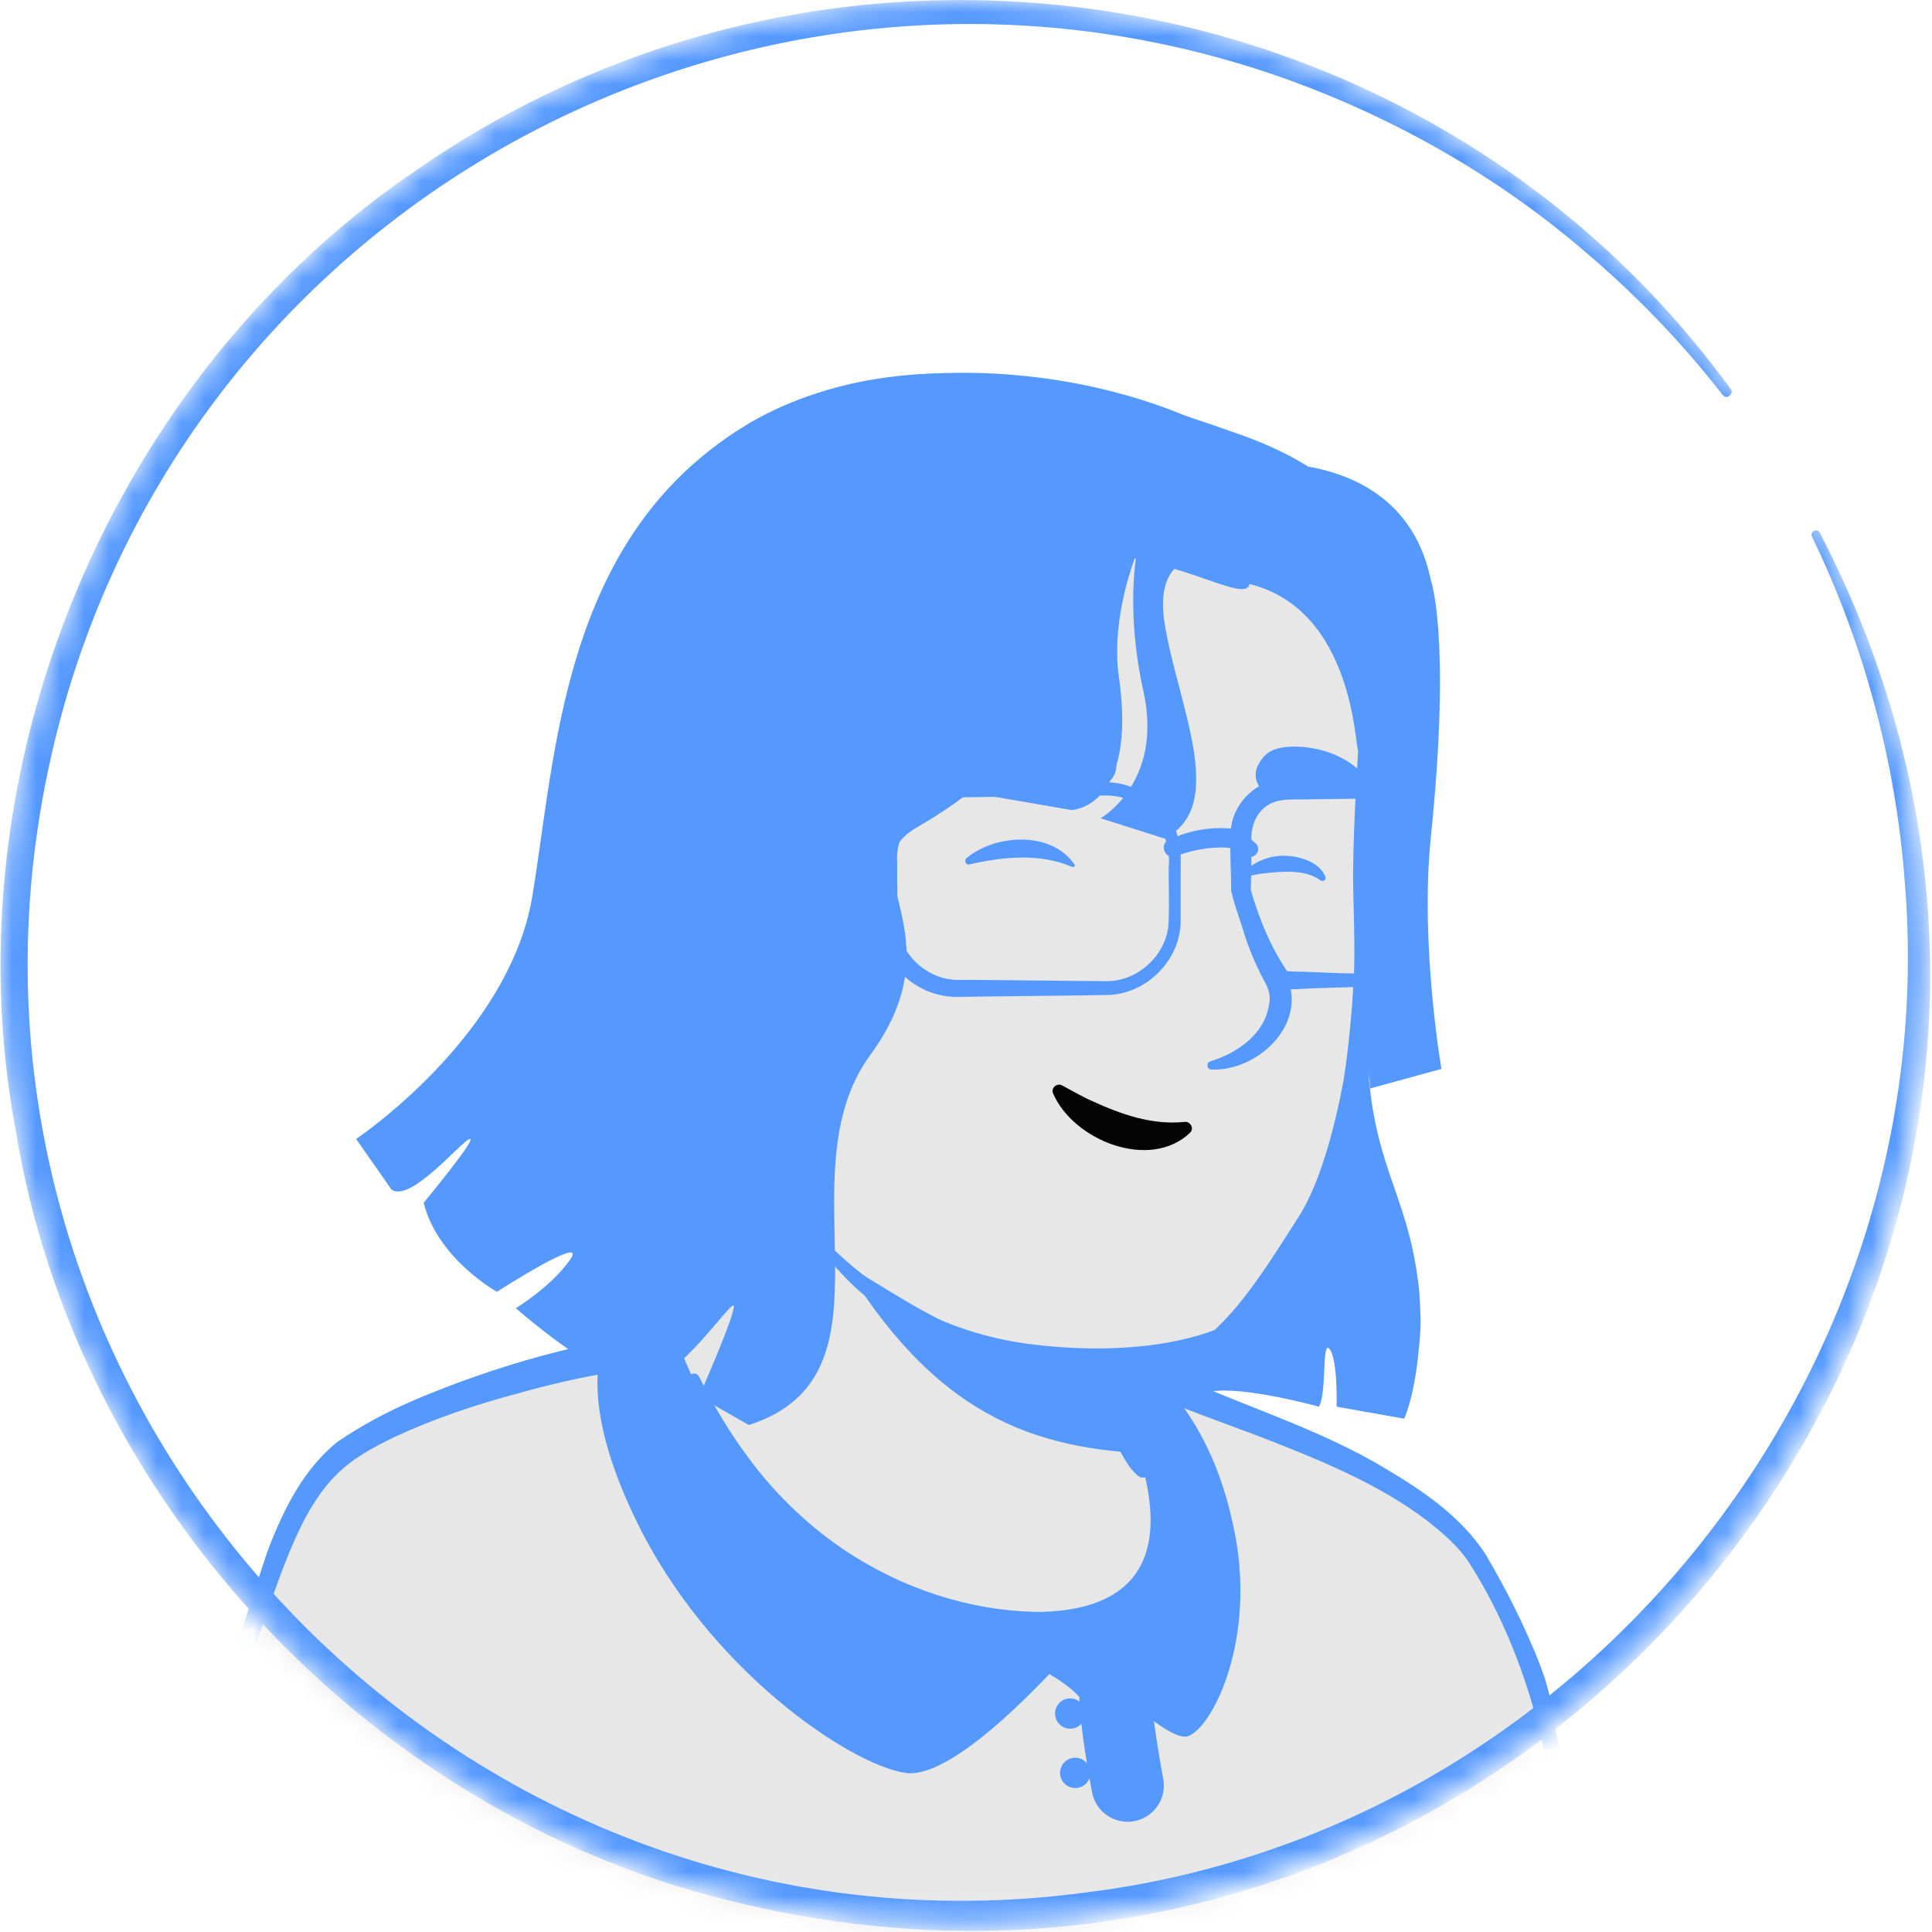 <svg width="80" height="80" viewBox="0 0 80 80" fill="none" xmlns="http://www.w3.org/2000/svg">
<mask id="mask0_756_5070" style="mask-type:alpha" maskUnits="userSpaceOnUse" x="0" y="0" width="80" height="80">
<circle cx="39.869" cy="39.869" r="39.869" fill="#D9D9D9"/>
</mask>
<g mask="url(#mask0_756_5070)">
<path d="M61.726 72.784C61.543 72.915 61.334 73.046 61.151 73.177C60.941 73.307 60.758 73.438 60.549 73.543C60.366 73.647 60.209 73.752 60.026 73.856C60 73.882 59.974 73.882 59.948 73.909C59.347 74.275 58.719 74.614 58.092 74.928C57.909 75.033 57.7 75.137 57.517 75.216C57.517 75.216 57.49 75.242 57.464 75.242C57.255 75.347 57.046 75.451 56.837 75.556C56.419 75.765 55.974 75.948 55.556 76.131C55.347 76.235 55.111 76.314 54.902 76.392C54.693 76.471 54.458 76.575 54.249 76.654C54.039 76.732 53.804 76.837 53.595 76.915C53.595 76.915 53.595 76.915 53.569 76.915C53.36 76.993 53.124 77.072 52.915 77.15C52.445 77.307 51.948 77.464 51.477 77.621C51.321 77.673 51.138 77.725 50.981 77.778C50.484 77.935 49.987 78.065 49.49 78.17C49.307 78.222 49.124 78.248 48.915 78.301C48.445 78.405 47.948 78.51 47.477 78.614C47.373 78.641 47.294 78.641 47.19 78.667C47.033 78.693 46.85 78.719 46.693 78.745C46.458 78.771 46.249 78.824 46.013 78.85C45.909 78.876 45.804 78.876 45.7 78.902C45.569 78.928 45.412 78.954 45.255 78.954C44.837 79.007 44.392 79.059 43.974 79.111C43.843 79.137 43.687 79.137 43.556 79.163H43.53C43.347 79.19 43.164 79.19 42.981 79.216C42.798 79.242 42.615 79.242 42.432 79.242C42.327 79.242 42.196 79.268 42.092 79.268C41.883 79.268 41.7 79.294 41.517 79.294C41.255 79.294 41.02 79.32 40.758 79.32C40.497 79.32 40.262 79.32 40 79.32C39.817 79.32 39.634 79.32 39.451 79.32C28.419 79.163 18.51 74.484 11.425 67.059C11.425 67.059 11.425 67.033 11.399 67.033C10.615 66.327 11.294 62.562 14.458 60.183C18.432 57.176 27.948 55.294 27.948 55.294C27.948 55.294 31.634 54.693 45.307 57.542C53.307 59.216 59.399 61.647 62.798 68.235C63.504 69.595 64.209 71.686 61.726 72.784Z" fill="#E7E7E7"/>
<path d="M45.386 57.255C50.405 58.275 55.765 59.373 59.895 62.693C61.281 63.817 62.196 65.464 62.954 67.059C63.32 67.843 63.686 68.654 63.974 69.516C64.131 70.092 64.366 70.745 64.235 71.425C64.209 71.608 64.052 71.843 63.922 71.974C63.32 72.575 62.667 72.941 62.013 73.412C58.17 76.079 53.752 77.961 49.177 78.954C38.98 81.177 27.948 79.451 18.98 74.092C16 72.288 13.255 70.092 10.902 67.503C10.641 67.19 10.641 66.667 10.641 66.327C10.667 65.543 10.876 64.784 11.137 64.079C11.765 62.458 12.575 60.837 13.961 59.712C14.954 59.033 16.026 58.458 17.124 57.987C20.575 56.523 24.209 55.503 27.948 55.085C28.262 55.059 28.314 55.503 28 55.556C24.418 56.288 20.863 57.386 17.543 58.876C16.34 59.477 15.059 60 14.092 60.941C13.177 61.935 12.523 63.163 12 64.418C11.66 65.177 11.425 66.379 11.53 66.981C13.177 68.941 15.111 70.667 17.203 72.157C28.654 80.157 46.039 80.68 58.222 74.013C59.32 73.412 60.392 72.732 61.412 72.026C61.909 71.686 62.431 71.399 62.824 71.007C62.85 70.981 62.824 71.007 62.824 71.033C62.824 71.059 62.797 71.085 62.797 71.085C62.824 70.771 62.719 70.353 62.588 69.935C62.118 68.418 61.36 66.824 60.549 65.438C59.268 63.373 57.098 62.066 54.902 61.02C53.386 60.314 51.791 59.765 50.17 59.242C48.549 58.719 46.902 58.275 45.255 57.883C44.837 57.778 44.967 57.177 45.386 57.255Z" fill="#5599FF"/>
<path d="M70.406 88.994H4.288C4.288 88.994 5.36 78.222 9.438 69.621C10.929 66.484 11.425 61.883 14.38 59.87C17.412 57.804 23.87 56.157 26.118 55.896C27.373 55.739 27.085 55.634 27.974 55.399C28.262 56.183 31.164 63.87 38.118 66.693C44.105 69.124 47.661 67.504 48.21 64.811C48.55 63.085 47.478 60.262 46.929 59.347C46.615 59.085 46.406 58.693 46.301 58.301L46.092 57.438C46.563 57.334 47.007 57.203 47.478 57.072C47.713 57.124 47.974 57.098 48.184 57.229C50.38 58.432 56.994 60.131 60.445 63.765C61.804 65.177 63.922 70.196 64.262 73.464C65.229 82.432 70.406 88.994 70.406 88.994Z" fill="#E7E7E7"/>
<path d="M70.772 89.15C51.164 89.203 23.634 89.438 4.314 89.36C4.079 89.36 3.896 89.15 3.922 88.915C4.157 87.059 4.471 85.255 4.837 83.425C5.804 78.431 7.268 73.516 9.464 68.941C10.353 66.797 10.798 64.549 11.87 62.458C12.497 61.203 13.438 60 14.693 59.294C16.706 58.092 18.928 57.333 21.151 56.654C22.484 56.261 23.843 55.895 25.203 55.634C25.883 55.477 26.562 55.503 27.19 55.242C27.53 55.111 28.183 54.719 28.392 55.216C30.301 60.157 33.987 64.837 39.138 66.588C41.804 67.556 46.432 68.366 47.791 65.098C48.209 63.869 47.817 62.536 47.451 61.307C47.242 60.68 46.981 60.026 46.667 59.503L46.745 59.582C46.275 59.19 46.013 58.562 45.935 57.987L45.804 57.464C45.752 57.255 45.883 57.046 46.092 56.994C46.562 56.915 47.033 56.758 47.504 56.628C47.765 56.628 48.183 56.68 48.523 56.863C51.399 58.196 54.667 59.163 57.412 60.837C58.955 61.752 60.523 62.824 61.517 64.366C63.347 67.425 64.523 70.902 64.863 74.431C65.595 79.477 67.634 84.314 70.562 88.471L70.667 88.601L70.719 88.654L70.746 88.68C70.746 88.68 70.746 88.654 70.772 88.732C70.798 88.889 70.798 89.072 70.772 89.15ZM70.066 88.811C70.013 88.889 70.013 89.072 70.066 89.15C70.118 89.203 70.092 89.177 70.092 89.177L70.066 89.15L70.013 89.072L69.909 88.941C68.262 86.431 66.902 83.739 65.909 80.941C65.124 78.876 64.549 76.732 64.236 74.536C64.131 73.752 64 72.706 63.817 71.948C63.216 69.438 62.249 66.928 60.863 64.758C60.419 64.052 59.765 63.503 59.111 62.98C57.046 61.412 54.615 60.444 52.209 59.503L49.752 58.588C48.941 58.275 47.974 57.935 47.477 57.438H47.687C47.216 57.595 46.745 57.726 46.275 57.83L46.562 57.36L46.693 57.883C46.798 58.353 46.902 58.771 47.268 59.085C47.294 59.111 47.321 59.137 47.347 59.163C48.053 60.444 48.471 61.778 48.68 63.216C49.124 65.699 47.556 67.66 45.151 68.131C41.83 68.784 37.857 67.347 35.111 65.49C31.66 63.059 29.177 59.451 27.66 55.556L28.131 55.791C27.896 55.869 27.739 55.948 27.504 56.052C27.268 56.183 26.981 56.261 26.719 56.314C26.745 56.471 26.667 56 26.772 56.628C26.275 56.68 25.883 56.706 25.412 56.811C24.079 57.02 22.745 57.333 21.438 57.699C19.687 58.17 17.961 58.745 16.34 59.503C15.53 59.895 14.745 60.314 14.144 60.863C13.517 61.412 13.02 62.144 12.602 62.928C11.373 65.307 10.772 68.157 9.517 70.562C6.902 76.392 5.438 82.745 4.732 89.098L4.34 88.68C23.321 88.601 50.772 88.706 70.066 88.811Z" fill="#5599FF"/>
<path d="M49.177 71.896C48.262 72.157 45.072 68.837 44.419 68.262C43.817 68.941 39.582 73.726 37.49 73.412C35.19 73.072 29.307 69.124 26.327 62.928C24.68 59.53 24.628 57.464 24.811 56.34C24.889 55.817 25.046 55.477 25.124 55.294C25.386 54.693 27.268 52.366 27.739 52.392V52.419C27.974 54.928 28.785 57.36 30.144 59.477C31.817 62.066 34.458 65.177 38.144 66.667C44.131 69.098 47.242 66.693 47.765 64C48.105 62.275 47.504 60.235 46.955 59.32C46.641 59.059 46.432 58.667 46.327 58.275L46.118 57.412C46.589 57.307 47.033 57.177 47.504 57.046C47.634 56.994 47.791 56.968 47.922 56.915C48 57.02 48.105 57.124 48.183 57.229C49.281 58.484 50.432 60.209 51.059 63.137C52.105 67.817 50.196 71.582 49.177 71.896Z" fill="#5599FF"/>
<path d="M44.34 68.105C44.34 68.105 46.249 69.203 46.197 70.118C46.144 71.033 46.693 73.935 46.693 73.935" stroke="#5599FF" stroke-width="3" stroke-miterlimit="10" stroke-linecap="round" stroke-linejoin="round"/>
<path d="M44.314 71.582C44.66 71.582 44.941 71.301 44.941 70.954C44.941 70.608 44.66 70.327 44.314 70.327C43.967 70.327 43.687 70.608 43.687 70.954C43.687 71.301 43.967 71.582 44.314 71.582Z" fill="#5599FF"/>
<path d="M44.523 74.039C44.87 74.039 45.15 73.758 45.15 73.412C45.15 73.065 44.87 72.784 44.523 72.784C44.176 72.784 43.895 73.065 43.895 73.412C43.895 73.758 44.176 74.039 44.523 74.039Z" fill="#5599FF"/>
<path d="M17.229 88.993L16.053 79.294" stroke="#544D4D" stroke-width="3" stroke-miterlimit="10" stroke-linecap="round" stroke-linejoin="round"/>
<path d="M62.902 76C62.902 76 62.118 77.909 62.353 79.817C62.588 81.725 63.268 84.523 62.301 88.993" stroke="#544D4D" stroke-width="3" stroke-miterlimit="10" stroke-linecap="round" stroke-linejoin="round"/>
<path d="M27.739 52.392C27.739 52.392 36.183 49.778 47.948 56.889C47.948 56.889 51.19 65.621 49.177 66.954C47.164 68.288 40.837 68.418 36.419 66.954C31.974 65.516 26.275 58.327 27.739 52.392Z" fill="#5599FF"/>
<path d="M47.843 64.209C47.294 66.902 43.738 68.523 37.752 66.092C31.529 63.582 28.837 57.595 28.157 55.817C31.843 48.915 29.281 44.131 29.281 44.131C37.778 43.399 45.203 53.334 45.203 53.334L46.353 58.248C46.457 58.667 46.666 59.033 46.98 59.294C47.529 60.262 48.183 62.484 47.843 64.209Z" fill="#E7E7E7"/>
<path d="M28.026 55.896C28.523 55.137 28.837 54.248 29.046 53.386C29.438 51.582 29.569 49.752 29.595 47.922V47.242C29.516 46.562 29.281 45.856 29.02 45.229C28.68 44.392 29.909 43.869 30.301 44.706C30.353 44.811 30.353 44.994 30.353 45.098C30.431 48.654 30.588 53.229 28.34 56.183C28.183 56.34 27.869 56.105 28.026 55.896Z" fill="#5599FF"/>
<path d="M45.49 53.281C45.883 53.516 46.013 53.83 46.066 54.144C46.222 54.771 46.17 55.451 46.327 56.105C46.458 56.732 46.85 57.333 46.954 57.987C47.085 58.667 47.477 60.105 47.634 60.81C47.686 60.967 47.582 61.15 47.399 61.176C47.294 61.203 47.216 61.176 47.137 61.124C46.797 60.837 46.641 60.549 46.431 60.183C46.092 59.556 45.856 58.98 45.647 58.274C45.464 57.647 45.543 56.967 45.386 56.314C45.255 55.686 44.889 55.085 44.758 54.431C44.68 54.118 44.654 53.778 44.889 53.386C45.046 53.229 45.307 53.176 45.49 53.281Z" fill="#5599FF"/>
<path d="M47.372 60.183C42.379 59.922 38.3 58.353 34.327 51.268C37.673 54.222 41.621 55.346 45.778 55.869L46.327 58.275C46.431 58.693 47.059 59.922 47.372 60.183Z" fill="#5599FF"/>
<path d="M47.163 59.216C48.052 60.889 48.575 62.981 48.026 64.837C47.608 66.144 46.405 67.111 45.098 67.477C42.065 68.288 38.562 67.007 35.869 65.569C32.549 63.713 30.091 60.602 28.523 57.203C28.418 56.941 28.784 56.732 28.941 56.994C29.49 58.092 30.118 59.164 30.823 60.131C31.529 61.124 32.34 62.039 33.255 62.85C35.922 65.255 39.529 66.745 43.137 66.745C46.85 66.641 48.261 64.68 47.399 61.072C47.268 60.497 47.059 59.896 46.771 59.399C46.614 59.19 47.007 58.955 47.163 59.216Z" fill="#5599FF"/>
<path d="M57.281 27.817C57.752 30.013 57.386 31.477 57.176 37.543C56.967 43.504 55.242 51.922 53.124 54.039C51.503 55.634 46.3 56.889 41.673 55.713C39.32 55.111 37.333 53.752 35.712 52.785C33.673 51.556 31.895 47.765 30.431 45.334C29.281 43.425 29.385 45.726 27.895 44.079C25.83 41.83 23.346 37.307 24.575 29.308C26.562 16.34 36.836 14.824 44.444 16.262C52.104 17.7 56.026 22.04 57.281 27.817Z" fill="#E7E7E7"/>
<path d="M29.203 46.379C28.601 45.386 27.817 44.497 27.111 43.556C26.066 42.118 25.281 40.471 24.758 38.771C22.484 31.503 23.869 21.987 30.745 17.7C36.994 13.726 49.124 15.164 54.196 20.601C56.105 22.562 57.334 25.124 57.856 27.791C57.883 27.948 57.961 28.235 57.987 28.392C58.013 28.523 58.092 28.68 58.066 28.837C58.013 29.412 57.909 29.987 57.856 30.562C57.464 34.039 57.569 37.595 57.124 41.072C56.732 44.732 56.209 48.392 55.111 51.922C54.771 52.994 54.118 53.961 53.255 54.667C51.32 56.288 48.784 56.837 46.353 56.941C41.49 57.177 36.549 55.451 33.726 51.346C33.621 51.19 33.83 51.007 33.961 51.163C36.314 53.7 39.503 55.32 42.902 55.686C46.667 56.131 52.34 55.791 53.987 51.765C55.896 46.066 56.889 40.026 56.994 34.039C56.994 32.575 56.915 31.111 56.915 29.621C56.915 29.438 56.941 29.02 56.941 28.837C56.941 28.837 56.941 28.811 56.941 28.837C56.941 28.863 56.941 28.863 56.941 28.837C56.732 28.314 56.654 27.739 56.497 27.216C55.922 25.046 54.876 22.98 53.386 21.334C48.445 15.791 37.438 14.405 31.268 18.562C26.379 21.804 25.072 28.026 24.732 33.517C24.445 37.621 25.647 41.647 28.758 44.471L29.987 45.752C30.51 46.327 29.621 47.007 29.203 46.379Z" fill="#5599FF"/>
<path d="M32.288 38.065C32.288 38.065 31.477 34.144 27.66 34.614C24.366 35.033 23.216 42.928 30.693 45.124" fill="#E7E7E7"/>
<path d="M30.353 41.7C29.752 41.36 29.333 40.784 29.307 40.079C29.333 39.556 29.412 38.954 29.281 38.431C29.203 37.935 28.68 37.804 28.288 37.83C27.869 37.909 27.608 38.431 27.529 38.85C27.529 38.876 27.503 38.954 27.503 38.98C27.477 39.111 27.268 39.111 27.216 38.98C26.876 37.961 27.634 36.837 28.732 36.967C30.275 37.072 30.484 38.693 30.196 39.922C30.039 40.445 30.248 40.915 30.536 41.36L30.588 41.438C30.719 41.595 30.51 41.804 30.353 41.7Z" fill="#5599FF"/>
<path d="M51.268 35.294C51.66 37.151 52.392 38.876 53.307 40.497C54.118 42.484 52.026 44.366 50.17 44.288C49.961 44.288 49.935 44 50.118 43.948C51.294 43.582 52.366 42.798 52.549 41.595C52.628 41.229 52.523 40.915 52.34 40.602C51.477 38.981 50.955 37.124 51.085 35.294C51.085 35.164 51.268 35.164 51.268 35.294Z" fill="#5599FF"/>
<path d="M32.157 38.092C31.556 36.549 30.249 35.085 28.497 35.111C28.34 35.085 28.079 35.138 27.922 35.138C27.477 35.164 27.111 35.321 26.771 35.634C25.098 37.307 25.386 40.262 26.745 42.118C27.216 42.772 27.817 43.347 28.497 43.817C29.177 44.288 29.935 44.654 30.745 44.968C30.928 45.02 30.85 45.307 30.667 45.281C28.915 44.915 27.242 44.053 26.092 42.615C24.314 40.471 23.948 36.889 26.066 34.798C26.536 34.379 27.19 34.066 27.843 34.066C28.053 34.066 28.366 34.013 28.576 34.066C29.674 34.118 30.719 34.667 31.399 35.53C32 36.262 32.34 37.151 32.445 38.04C32.445 38.196 32.209 38.249 32.157 38.092Z" fill="#5599FF"/>
<path d="M49.281 46.902C47.608 48.497 44.444 47.216 43.608 45.281C43.503 45.046 43.765 44.837 43.974 44.941C44.418 45.176 44.81 45.412 45.229 45.595C46.431 46.144 47.686 46.588 49.02 46.458C49.281 46.405 49.464 46.719 49.281 46.902Z" fill="#040404"/>
<path d="M45.36 32.523C45.935 32.601 46.379 32 46.17 31.425C46.066 31.111 45.883 30.823 45.595 30.64C44.706 30.091 41.386 30.039 39.634 31.294C38.066 32.444 42.745 32.157 45.36 32.523Z" fill="#5599FF"/>
<path d="M52.601 32.811C52.131 32.811 51.843 32.209 52.078 31.712C52.209 31.451 52.392 31.216 52.654 31.085C53.464 30.693 55.634 30.928 56.601 32.262C57.464 33.438 54.771 32.784 52.601 32.811Z" fill="#5599FF"/>
<path d="M44.392 35.895C43.059 35.32 41.543 35.477 40.157 35.791C40 35.843 39.896 35.634 40.026 35.529C41.229 34.536 43.504 34.405 44.471 35.765C44.549 35.817 44.497 35.922 44.392 35.895Z" fill="#5599FF"/>
<path d="M54.667 36.444C54.039 36 53.124 36.078 52.392 36.157C52.131 36.183 51.87 36.235 51.582 36.314C51.504 36.34 51.425 36.209 51.477 36.157L51.53 36.105C52.183 35.425 53.203 35.268 54.092 35.608C54.406 35.739 54.719 35.922 54.876 36.288C54.955 36.418 54.772 36.549 54.667 36.444Z" fill="#5599FF"/>
<path d="M56.602 42.536C56.655 44.078 56.733 45.072 56.733 45.072L59.687 44.261C59.687 44.261 58.798 39.137 59.243 34.719C60.106 26.353 59.243 24 59.243 24C58.798 21.83 57.361 19.895 54.171 19.32C53.204 18.719 52.132 18.248 50.955 17.856C46.746 16.366 37.491 13.255 30.38 17.934C23.269 22.614 23.008 31.32 22.04 37.124C21.073 42.928 14.746 47.163 14.746 47.163L16.21 49.255C16.994 49.83 19.112 47.242 19.452 47.163C19.792 47.085 17.544 49.804 17.544 49.804C18.119 52.13 20.576 53.49 20.576 53.49C20.576 53.49 24.393 51.032 23.609 52.157C22.825 53.281 21.36 54.17 21.36 54.17C21.36 54.17 25.177 57.542 26.746 57.255C28.315 56.967 30.563 53.385 30.38 54.17C30.223 54.954 28.942 57.83 28.942 57.83L31.008 59.006C37.517 56.915 32.341 48.706 36.053 43.66C39.74 38.614 35.034 35.921 37.988 34.248C38.746 33.804 39.478 33.333 40.132 32.81L44.367 33.542C44.367 33.542 47.112 33.49 46.328 28C46.04 25.987 46.72 23.843 46.981 23.137C47.008 23.137 47.008 23.137 47.034 23.137C46.929 23.843 46.746 25.934 47.347 28.627C48.184 32.418 45.57 33.882 45.57 33.882L48.21 34.719C50.903 33.385 48.733 29.124 48.21 25.725C48.053 24.627 48.262 23.948 48.628 23.555C50.459 24.104 51.635 24.732 51.74 24.183C56.053 25.255 56.106 30.928 56.236 31.085C56.184 32.13 56.053 33.908 56.027 36.209C56.027 37.281 56.132 39.346 56.053 40.549C55.975 42.013 55.844 43.372 55.635 44.732C55.243 46.823 54.642 49.019 53.779 50.379C52.053 53.072 50.694 55.346 48.21 56.496C45.753 57.621 42.955 57.856 42.955 57.856C42.955 57.856 43.74 58.353 45.596 58.457C47.452 58.562 48.785 57.83 50.145 57.621C51.504 57.385 54.615 58.248 54.615 58.248C54.955 57.647 54.72 55.425 55.06 55.869C55.4 56.313 55.347 58.248 55.347 58.248L58.145 58.745C58.746 57.333 58.825 54.823 58.825 54.823C58.825 54.405 58.798 53.987 58.772 53.516C58.328 49.072 56.576 48.313 56.602 42.536Z" fill="#5599FF"/>
<path d="M45.752 41.202C44.549 41.228 40.837 41.255 39.686 41.281C37.699 41.307 36.209 39.581 36.392 37.621C36.418 36.967 36.392 36.052 36.418 35.398C36.471 33.699 37.987 32.261 39.686 32.313L44.105 32.366C44.444 32.366 45.412 32.392 45.752 32.392C47.163 32.366 48.497 33.411 48.81 34.797C48.915 35.189 48.889 35.608 48.889 35.947V38.17C48.863 39.817 47.399 41.228 45.752 41.202ZM45.752 40.627C47.111 40.679 48.366 39.503 48.392 38.144C48.418 37.438 48.392 36.679 48.392 35.947C48.549 34.353 47.346 32.889 45.725 32.941C44.601 32.967 40.837 32.993 39.66 33.019C38.248 33.019 37.046 34.3 37.15 35.712C37.15 35.895 37.15 36.366 37.15 36.549C37.176 37.124 37.098 38.117 37.229 38.64C37.49 39.738 38.536 40.575 39.66 40.575H40.209C40.967 40.575 44.967 40.627 45.752 40.627Z" fill="#5599FF"/>
<path d="M56.287 33.072L54.222 33.098C53.647 33.124 52.967 33.019 52.47 33.359C52 33.673 51.791 34.248 51.817 34.797C51.817 35.477 51.817 36.183 51.791 36.862L51.764 36.758C52.13 38.039 52.627 39.268 53.385 40.34L53.124 40.183C53.333 40.235 53.699 40.235 53.908 40.235C54.693 40.261 55.608 40.313 56.392 40.313C57.124 40.313 57.83 39.764 57.987 39.032C58.039 38.823 58.039 38.457 58.039 38.248C58.039 37.124 58.065 36.026 58.013 34.902C58.065 33.908 57.307 33.019 56.287 33.072ZM56.287 32.287C57.673 32.287 58.64 33.621 58.405 34.928C58.353 36.052 58.379 37.15 58.379 38.274C58.51 39.581 57.725 40.758 56.366 40.862C55.791 40.889 55.242 40.889 54.693 40.915C54.405 40.915 53.699 40.967 53.438 40.967C53.307 40.993 53.098 40.967 52.967 40.967C52.862 40.967 52.758 40.889 52.706 40.81C51.895 39.608 51.32 38.274 50.98 36.889C50.98 36 50.902 35.111 50.98 34.222C51.137 33.176 52.078 32.287 53.15 32.261C53.882 32.235 55.555 32.287 56.287 32.287Z" fill="#5599FF"/>
<path d="M48.601 34.692C49.307 34.379 50.091 34.248 50.876 34.3C51.137 34.326 51.398 34.405 51.634 34.614L51.974 34.902C52.313 35.189 51.895 35.686 51.555 35.398C51.137 35.032 50.64 35.085 50.144 35.111C49.647 35.163 49.176 35.268 48.706 35.451C48.261 35.634 47.974 34.98 48.392 34.771L48.601 34.692Z" fill="#5599FF"/>
<path d="M36.837 35.634C36.654 36.052 36.444 36.105 36.105 36.078L35.346 36.105C33.83 36.105 32.288 36.078 30.771 35.843C30.248 35.817 30.222 35.085 30.745 35.059L36.81 34.85C36.993 34.85 37.124 35.033 37.046 35.19L36.837 35.634Z" fill="#5599FF"/>
<path d="M75.346 22.039C91.216 52.601 63.32 87.085 30.065 78.666C15.137 74.954 3.137 62.013 0.653 46.823C-2.17 31.712 4.653 15.477 17.412 6.928C34.902 -5.098 59.137 -1.098 71.66 16.104C71.738 16.183 71.712 16.314 71.608 16.392C71.529 16.47 71.398 16.444 71.32 16.34C69.595 14.117 67.634 12.104 65.49 10.3C61.961 7.294 57.83 4.941 53.464 3.346C31.242 -4.706 6.85 8.68 1.987 31.921C-3.503 57.961 18.64 81.934 45.046 78.353C65.412 75.791 80.549 56.993 78.876 36.549C78.51 31.608 77.203 26.719 75.032 22.222C74.98 22.144 75.032 22.039 75.111 21.987C75.189 21.934 75.294 21.961 75.346 22.039Z" fill="#5599FF"/>
</g>
</svg>
